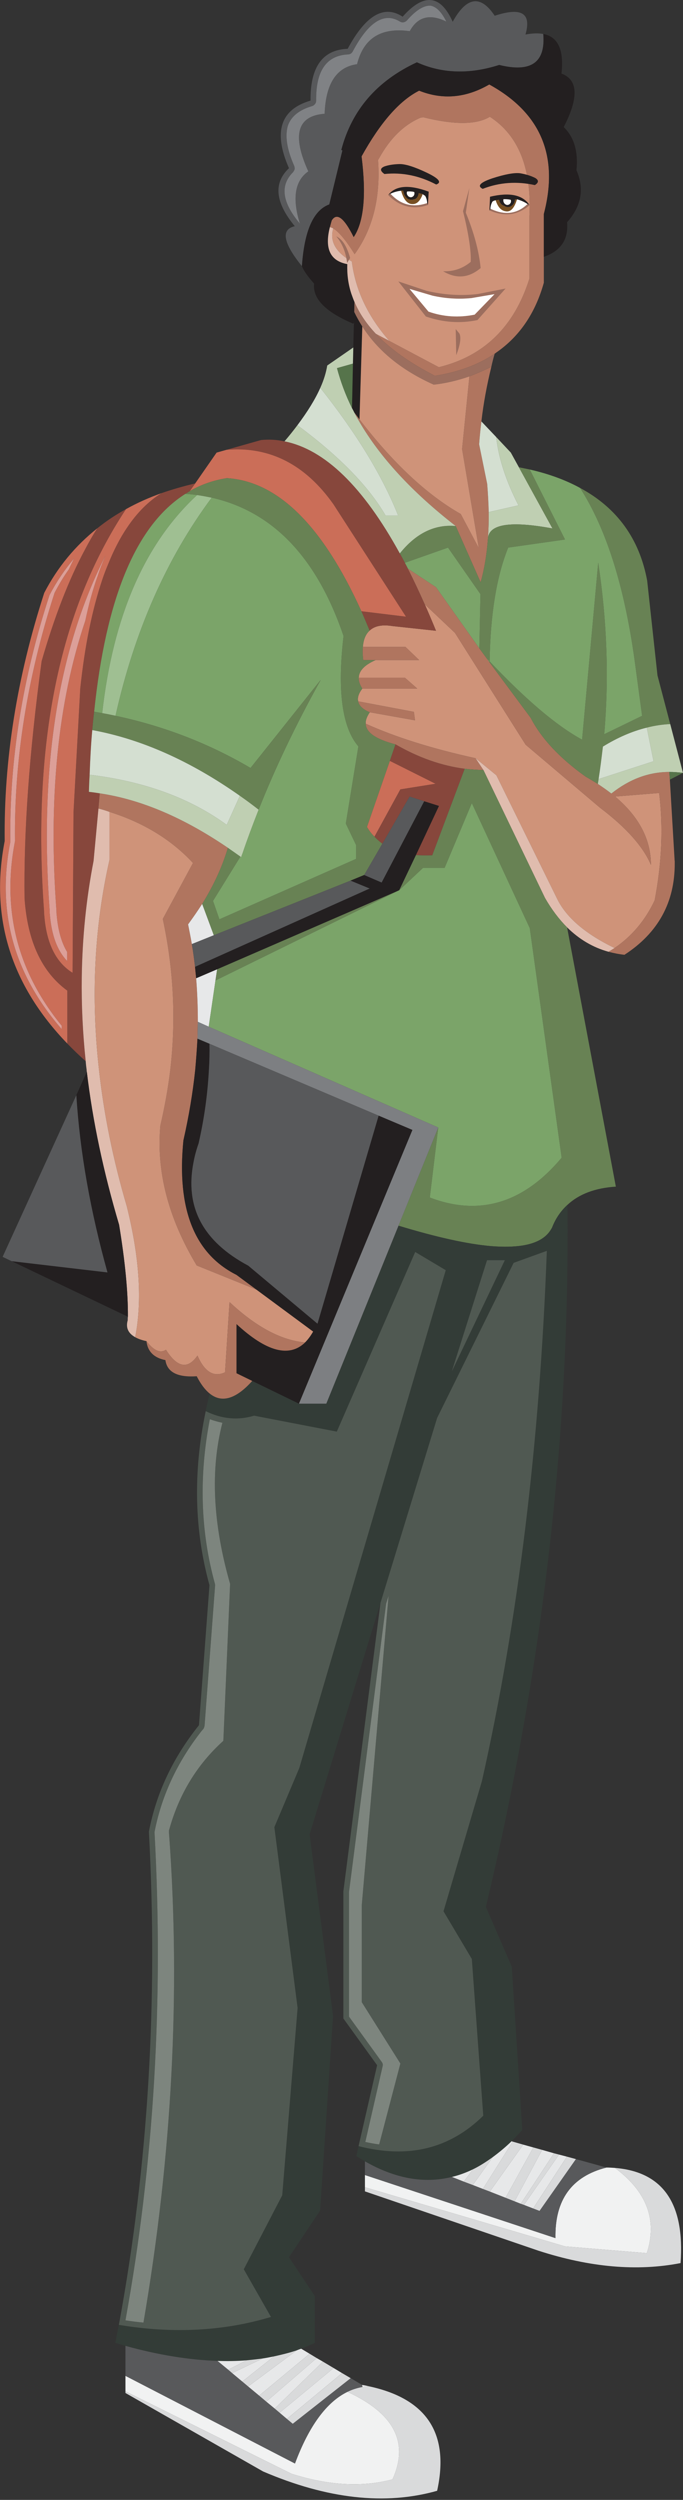 <?xml version="1.0" encoding="UTF-8" standalone="no"?>
<!DOCTYPE svg PUBLIC "-//W3C//DTD SVG 1.1//EN" "http://www.w3.org/Graphics/SVG/1.1/DTD/svg11.dtd">
<svg width="100%" height="100%" viewBox="0 0 352 1287" version="1.1" xmlns="http://www.w3.org/2000/svg" xmlns:xlink="http://www.w3.org/1999/xlink" xml:space="preserve" xmlns:serif="http://www.serif.com/" style="fill-rule:evenodd;clip-rule:evenodd;stroke-linejoin:round;stroke-miterlimit:1.414;">
    <rect x="0" y="0" width="352" height="1287" fill="#333333" stroke="none"/>
    <g transform="matrix(1,0,0,1,-454.093,-6.953)">
        <g transform="matrix(4.167,0,0,4.167,0,0)">
            <path d="M155.732,21.452C155.755,21.382 155.801,21.313 155.848,21.243C157.216,18.762 158.933,17.068 161.043,16.187L161.345,16.164C165.195,17.115 167.932,17.092 169.556,16.094C173.104,18.39 174.75,22.472 174.449,28.364L174.449,36.087C172.594,42.002 168.86,45.667 163.247,47.034L157.124,43.787L155.453,42.906C157.216,44.784 159.652,46.501 162.76,48.102C165.659,47.637 168.141,46.733 170.158,45.364C170.274,45.295 170.367,45.202 170.483,45.132C173.267,43.161 175.191,40.332 176.235,36.597L176.235,33.397L176.235,28.108C178.113,20.941 175.864,15.607 169.486,12.105C166.61,13.774 163.71,14.029 160.812,12.871C158.376,14.099 156.01,16.813 153.691,20.988C154.294,25.79 153.969,29.106 152.717,30.961C151.534,28.573 150.629,27.9 150.003,28.897C149.91,29.198 149.841,29.477 149.771,29.732C149.887,29.755 150.026,29.802 150.188,29.894C150.861,30.289 151.743,31.332 152.833,33.072C155.083,29.964 156.057,26.091 155.732,21.452Z" style="fill:rgb(176,117,95);fill-rule:nonzero;"/>
        </g>
        <g transform="matrix(4.167,0,0,4.167,0,0)">
            <path d="M155.848,21.243C155.801,21.313 155.755,21.382 155.732,21.452C156.057,26.091 155.083,29.964 152.833,33.072C151.743,31.332 150.861,30.289 150.188,29.894C149.725,31.495 150.49,32.84 152.485,33.977C152.926,37.479 154.456,40.749 157.124,43.787L163.247,47.034C168.86,45.667 172.594,42.002 174.449,36.087L174.449,28.364C174.75,22.472 173.104,18.39 169.556,16.094C167.932,17.092 165.195,17.115 161.345,16.164L161.043,16.187C158.933,17.068 157.216,18.762 155.848,21.243Z" style="fill:rgb(207,147,121);fill-rule:nonzero;"/>
        </g>
        <g transform="matrix(4.167,0,0,4.167,0,0)">
            <path d="M151.325,20.246L151.186,20.199C152.485,15.259 155.593,11.664 160.533,9.368C163.618,10.76 167.027,10.876 170.715,9.693C174.658,10.667 176.467,9.391 176.166,5.866C175.539,5.75 174.82,5.773 173.962,5.935C174.728,3.292 173.475,2.526 170.158,3.616C168.419,0.995 166.679,1.25 164.963,4.358C163.455,0.995 161.391,0.786 158.771,3.732C156.474,2.224 154.201,3.546 151.975,7.698C148.867,7.814 147.335,9.948 147.382,14.099C143.648,15.189 142.744,17.973 144.715,22.449C142.767,24.282 142.999,26.67 145.434,29.616C143.694,30.01 143.973,31.657 146.315,34.556C146.617,30.195 147.73,27.645 149.702,26.925L151.325,20.246ZM151.998,8.394C152.114,8.394 152.23,8.371 152.346,8.301C152.462,8.232 152.531,8.138 152.601,8.023C154.526,4.381 156.474,3.152 158.399,4.312C158.539,4.405 158.701,4.451 158.863,4.427C159.025,4.405 159.188,4.312 159.304,4.196C160.394,2.943 161.368,2.34 162.203,2.364C162.922,2.48 163.595,3.152 164.174,4.335C162.133,3.337 160.626,3.732 159.652,5.518C156.103,5.03 153.946,6.376 153.135,9.6C150.606,9.948 149.261,11.989 149.122,15.723C145.736,15.978 145.063,18.344 147.104,22.844C145.434,24.003 145.086,26.184 146.083,29.361C146.061,29.291 146.014,29.245 145.967,29.175C143.857,26.624 143.602,24.56 145.202,22.96C145.295,22.844 145.365,22.728 145.411,22.588C145.434,22.449 145.411,22.31 145.365,22.171C144.46,20.13 144.205,18.483 144.576,17.208C144.97,16.048 145.991,15.236 147.591,14.772C147.73,14.726 147.846,14.633 147.939,14.517C148.032,14.401 148.078,14.262 148.078,14.099C148.032,10.435 149.331,8.533 151.998,8.394Z" style="fill:rgb(88,89,91);fill-rule:nonzero;"/>
        </g>
        <g transform="matrix(4.167,0,0,4.167,0,0)">
            <path d="M152.346,8.301C152.23,8.371 152.114,8.394 151.998,8.394C149.331,8.533 148.032,10.435 148.078,14.099C148.078,14.262 148.032,14.401 147.939,14.517C147.846,14.633 147.73,14.726 147.591,14.772C145.991,15.236 144.97,16.048 144.576,17.208C144.205,18.483 144.46,20.129 145.365,22.171C145.411,22.31 145.434,22.449 145.411,22.588C145.365,22.728 145.295,22.843 145.202,22.96C143.602,24.56 143.857,26.624 145.967,29.175C146.014,29.245 146.061,29.291 146.083,29.361C145.086,26.184 145.434,24.003 147.104,22.843C145.063,18.344 145.736,15.978 149.122,15.723C149.261,11.989 150.606,9.948 153.134,9.6C153.946,6.376 156.103,5.03 159.652,5.518C160.626,3.732 162.133,3.337 164.174,4.335C163.595,3.152 162.922,2.48 162.203,2.364C161.368,2.34 160.394,2.943 159.304,4.196C159.188,4.312 159.025,4.405 158.863,4.427C158.701,4.451 158.539,4.405 158.399,4.312C156.474,3.152 154.526,4.381 152.601,8.023C152.531,8.138 152.462,8.232 152.346,8.301Z" style="fill:rgb(128,130,133);fill-rule:nonzero;"/>
        </g>
        <g transform="matrix(4.167,0,0,4.167,0,0)">
            <path d="M151.186,20.199L151.325,20.246L149.701,26.925C147.73,27.645 146.617,30.195 146.315,34.556C146.547,35.136 147.058,35.855 147.823,36.713C147.614,38.569 149.237,40.216 152.694,41.677L152.74,41.607L152.717,41.421L152.74,41.421L152.74,41.7L152.67,44.599L152.624,46.594L152.508,52.09C152.601,52.253 152.694,52.438 152.787,52.625C152.995,52.902 153.204,53.181 153.436,53.482L153.784,42.002C153.413,41.421 153.088,40.841 152.787,40.216L152.81,38.963C152.67,38.638 152.555,38.314 152.438,37.989C152.044,36.806 151.882,35.577 151.928,34.301C149.817,33.907 149.099,32.399 149.771,29.731C149.841,29.477 149.91,29.198 150.003,28.897C150.629,27.9 151.534,28.572 152.717,30.961C153.969,29.106 154.294,25.79 153.691,20.988C156.01,16.813 158.376,14.099 160.812,12.871C163.71,14.029 166.61,13.774 169.486,12.105C175.864,15.607 178.113,20.941 176.235,28.108L176.235,33.397C178.346,32.677 179.297,31.239 179.111,29.129C180.897,27.111 181.268,24.978 180.271,22.704C180.503,20.362 179.969,18.599 178.693,17.37C180.573,13.728 180.479,11.525 178.416,10.759C178.74,7.837 177.998,6.213 176.166,5.866C176.467,9.391 174.658,10.667 170.715,9.693C167.027,10.876 163.618,10.759 160.533,9.368C155.593,11.664 152.485,15.259 151.186,20.199Z" style="fill:rgb(35,31,32);fill-rule:nonzero;"/>
        </g>
        <g transform="matrix(4.167,0,0,4.167,0,0)">
            <path d="M149.771,29.731C149.099,32.399 149.817,33.907 151.928,34.301C151.882,35.577 152.044,36.806 152.438,37.989C152.555,38.314 152.67,38.638 152.81,38.963C153.389,40.332 154.271,41.653 155.453,42.906L157.124,43.787C154.456,40.749 152.926,37.479 152.485,33.977C150.49,32.84 149.725,31.495 150.188,29.894C150.026,29.802 149.887,29.755 149.771,29.731Z" style="fill:rgb(224,188,174);fill-rule:nonzero;"/>
        </g>
        <g transform="matrix(4.167,0,0,4.167,0,0)">
            <path d="M169.741,46.988C168.836,47.429 167.932,47.823 167.027,48.171L166.123,57.147L168.188,69.37L165.96,65.172C161.786,62.806 157.611,58.91 153.436,53.482C153.204,53.181 152.995,52.902 152.787,52.625C152.972,52.995 153.181,53.366 153.413,53.76C155.963,58.144 159.93,62.459 165.334,66.656L168.419,73.614C168.883,71.967 169.185,70.136 169.324,68.164C169.393,67.12 169.439,66.053 169.416,64.939C169.393,63.827 169.324,62.667 169.23,61.461L168.233,56.567C168.303,55.616 168.396,54.689 168.512,53.737C168.767,51.51 169.185,49.261 169.741,46.988Z" style="fill:rgb(176,117,95);fill-rule:nonzero;"/>
        </g>
        <g transform="matrix(4.167,0,0,4.167,0,0)">
            <path d="M167.027,48.171C167.932,47.823 168.836,47.429 169.741,46.988C169.857,46.455 169.996,45.898 170.158,45.364C168.141,46.733 165.659,47.637 162.76,48.102C159.652,46.501 157.216,44.784 155.453,42.906C154.271,41.653 153.389,40.332 152.81,38.963L152.787,40.216C153.088,40.841 153.413,41.421 153.784,42.002C155.732,45.04 158.677,47.429 162.62,49.191C164.082,49.029 165.566,48.681 167.027,48.171Z" style="fill:rgb(156,110,94);fill-rule:nonzero;"/>
        </g>
        <g transform="matrix(4.167,0,0,4.167,0,0)">
            <path d="M168.512,53.737C168.396,54.689 168.303,55.616 168.233,56.567L169.23,61.461C169.324,62.667 169.393,63.827 169.416,64.939L173.104,64.105C171.573,61.136 170.646,58.33 170.344,55.663L168.512,53.737Z" style="fill:rgb(212,223,209);fill-rule:nonzero;"/>
        </g>
        <g transform="matrix(4.167,0,0,4.167,0,0)">
            <path d="M172.153,57.587L170.344,55.663C170.646,58.33 171.573,61.136 173.104,64.105L169.416,64.939C169.439,66.053 169.393,67.12 169.324,68.164C169.486,66.401 172.153,66.006 177.302,66.958L173.15,59.397L172.153,57.587Z" style="fill:rgb(191,207,178);fill-rule:nonzero;"/>
        </g>
        <g transform="matrix(4.167,0,0,4.167,0,0)">
            <path d="M167.027,48.171C165.566,48.681 164.082,49.029 162.62,49.191C158.677,47.429 155.732,45.04 153.784,42.002L153.436,53.482C157.611,58.91 161.786,62.806 165.96,65.172L168.187,69.37L166.123,57.147L167.027,48.171Z" style="fill:rgb(207,147,121);fill-rule:nonzero;"/>
        </g>
        <g transform="matrix(4.167,0,0,4.167,0,0)">
            <path d="M174.496,59.675C174.055,59.582 173.591,59.49 173.15,59.397L177.302,66.958C172.153,66.006 169.486,66.401 169.324,68.164C169.185,70.135 168.883,71.967 168.419,73.614L165.334,66.656C162.713,66.424 160.417,67.561 158.422,70.043C158.631,70.414 158.84,70.808 159.049,71.202L164.383,69.324L168.396,75.076L168.257,81.778L169.092,82.915C169.23,83.078 169.37,83.216 169.532,83.379C169.625,77.558 170.39,72.873 171.828,69.324L178.856,68.326L174.496,59.675Z" style="fill:rgb(104,130,84);fill-rule:nonzero;"/>
        </g>
        <g transform="matrix(4.167,0,0,4.167,0,0)">
            <path d="M161.507,76.328C161.971,77.372 162.435,78.462 162.899,79.599L157.518,79.019C156.242,78.81 155.314,78.995 154.688,79.575C154.201,80.016 153.923,80.689 153.853,81.593L159.118,81.593L160.812,83.216L155.43,83.216C154.062,83.819 153.367,84.539 153.343,85.397L159.049,85.397L160.58,86.742L153.784,86.742C153.343,87.322 153.157,87.855 153.273,88.319L160.162,89.618L160.301,90.662L154.711,89.665C154.364,90.174 154.178,90.638 154.201,91.08C157.843,92.726 162.388,94.164 167.792,95.347L170.367,97.458L177.882,112.719C179.018,115.038 181.384,117.055 184.979,118.795C187.136,117.334 188.783,115.362 189.942,112.904C190.824,108.288 191.01,103.882 190.5,99.638L185.049,100.078C187.994,102.56 189.479,105.366 189.479,108.52C188.528,106.271 186.417,103.905 183.193,101.469L173.985,93.676L165.241,79.854L161.507,76.328Z" style="fill:rgb(207,147,121);fill-rule:nonzero;"/>
        </g>
        <g transform="matrix(4.167,0,0,4.167,0,0)">
            <path d="M162.899,79.599C162.435,78.462 161.971,77.372 161.507,76.328C160.812,74.774 160.116,73.29 159.42,71.921C159.304,71.666 159.165,71.434 159.049,71.202C158.84,70.808 158.631,70.414 158.422,70.043C153.9,61.809 149.145,57.193 144.159,56.196C143.208,55.987 142.233,55.94 141.259,56.034L136.992,57.24C142.326,56.798 146.733,59.048 150.212,63.966L159.188,77.859L153.668,77.186C154.016,77.952 154.34,78.763 154.688,79.575C155.314,78.995 156.242,78.81 157.518,79.019L162.899,79.599Z" style="fill:rgb(135,71,60);fill-rule:nonzero;"/>
        </g>
        <g transform="matrix(4.167,0,0,4.167,0,0)">
            <path d="M159.42,71.921L162.899,74.217L168.257,81.778L168.396,75.076L164.383,69.324L159.049,71.202C159.165,71.434 159.304,71.666 159.42,71.921Z" style="fill:rgb(123,164,105);fill-rule:nonzero;"/>
        </g>
        <g transform="matrix(4.167,0,0,4.167,0,0)">
            <path d="M162.899,74.217L159.42,71.921C160.116,73.29 160.812,74.774 161.507,76.328L165.241,79.853L173.985,93.676L183.193,101.469C186.417,103.905 188.528,106.271 189.479,108.52C189.479,105.366 187.994,102.559 185.049,100.078L190.5,99.638C191.01,103.882 190.824,108.288 189.942,112.904C188.783,115.362 187.136,117.334 184.979,118.795C184.724,118.957 184.492,119.096 184.237,119.259C184.863,119.421 185.536,119.561 186.208,119.63C190.36,116.94 192.447,113.159 192.424,108.312C192.424,108.219 192.424,108.127 192.424,108.033C192.401,107.963 192.401,107.871 192.401,107.802L191.821,97.991L191.751,97.04C189.224,97.04 186.834,97.921 184.585,99.708C184.074,99.313 183.518,98.919 182.915,98.524C182.428,98.223 181.94,97.921 181.407,97.62C178.183,95.323 175.911,92.888 174.612,90.36L169.462,83.425L169.092,82.915L168.257,81.778L162.899,74.217Z" style="fill:rgb(176,117,95);fill-rule:nonzero;"/>
        </g>
        <g transform="matrix(4.167,0,0,4.167,0,0)">
            <path d="M158.422,70.043C160.417,67.561 162.713,66.424 165.334,66.656C159.93,62.459 155.963,58.144 153.413,53.76C153.181,53.366 152.972,52.995 152.787,52.625C152.694,52.438 152.601,52.253 152.508,52.09C151.696,50.444 151.093,48.797 150.653,47.15L152.624,46.594L152.67,44.599L149.446,46.826C149.307,47.684 149.029,48.612 148.588,49.585C153.088,55.245 156.289,60.51 158.213,65.357L156.66,65.357C154.572,61.762 150.931,58.028 145.759,54.202C145.272,54.851 144.738,55.523 144.159,56.196C149.145,57.193 153.9,61.809 158.422,70.043Z" style="fill:rgb(191,207,178);fill-rule:nonzero;"/>
        </g>
        <g transform="matrix(4.167,0,0,4.167,0,0)">
            <path d="M189.015,73.406C188.064,68.234 185.281,64.406 180.711,61.948C184.028,67.097 186.301,74.426 187.553,83.913L188.389,90.105L183.704,92.378C184.306,85.443 184.052,78.369 182.961,71.179L180.967,93.051C177.835,91.357 174.032,88.133 169.532,83.379L169.462,83.425L174.612,90.36C175.911,92.888 178.183,95.323 181.407,97.62C181.94,97.921 182.428,98.223 182.915,98.524C182.938,98.316 182.984,98.13 183.008,97.921C183.217,96.599 183.379,95.254 183.541,93.909C185.35,92.795 187.159,92.007 188.969,91.566C189.942,91.311 190.917,91.172 191.868,91.126L190.291,85.119L189.015,73.405L189.015,73.406Z" style="fill:rgb(104,130,84);fill-rule:nonzero;"/>
        </g>
        <g transform="matrix(4.167,0,0,4.167,0,0)">
            <path d="M178.856,68.326L171.828,69.324C170.39,72.873 169.625,77.558 169.532,83.379C174.032,88.133 177.835,91.357 180.967,93.051L182.961,71.179C184.052,78.369 184.306,85.443 183.704,92.378L188.389,90.105L187.553,83.913C186.301,74.426 184.028,67.097 180.711,61.948C178.925,60.974 176.838,60.209 174.496,59.675L178.856,68.326Z" style="fill:rgb(123,164,105);fill-rule:nonzero;"/>
        </g>
        <g transform="matrix(4.167,0,0,4.167,0,0)">
            <path d="M152.74,41.7L152.74,41.607L152.694,41.677C152.717,41.7 152.717,41.7 152.74,41.7Z" style="fill:rgb(88,89,91);fill-rule:nonzero;"/>
        </g>
        <g transform="matrix(4.167,0,0,4.167,0,0)">
            <path d="M150.653,47.15C151.093,48.797 151.696,50.444 152.508,52.091L152.624,46.594L150.653,47.15Z" style="fill:rgb(86,116,75);fill-rule:nonzero;"/>
        </g>
        <g transform="matrix(4.167,0,0,4.167,0,0)">
            <path d="M148.588,49.585C147.962,51 147.011,52.532 145.759,54.202C150.931,58.028 154.572,61.762 156.66,65.357L158.213,65.357C156.289,60.51 153.088,55.245 148.588,49.585Z" style="fill:rgb(212,223,209);fill-rule:nonzero;"/>
        </g>
        <g transform="matrix(4.167,0,0,4.167,0,0)">
            <path d="M136.992,57.24L135.762,57.587L133.118,61.392L132.446,62.342C133.86,61.531 135.391,60.997 137.038,60.743C143.347,61.136 148.89,66.633 153.668,77.186L159.188,77.859L150.212,63.966C146.733,59.048 142.326,56.798 136.992,57.24Z" style="fill:rgb(203,110,88);fill-rule:nonzero;"/>
        </g>
        <g transform="matrix(4.167,0,0,4.167,0,0)">
            <path d="M132.446,62.342C132.26,62.459 132.074,62.574 131.889,62.69C132.375,62.713 132.863,62.76 133.35,62.83C133.976,62.922 134.579,63.038 135.159,63.154C142.744,64.87 148.171,70.576 151.465,80.248C150.676,86.997 151.279,91.543 153.297,93.885L151.743,103.418L153.019,106.085L153.019,107.778L136.11,115.246L135.321,112.974L138.708,107.5C138.175,107.129 137.664,106.758 137.154,106.41C136.481,108.706 135.414,111.025 133.976,113.345L135.414,117.218L152.323,110.469L154.016,109.773L156.265,105.899C155.917,105.645 155.593,105.343 155.291,105.041C154.943,104.693 154.618,104.276 154.364,103.835L157.193,95.671L157.889,93.631C155.477,93.004 154.248,92.169 154.201,91.08C154.178,90.638 154.364,90.174 154.711,89.665C153.853,89.316 153.389,88.853 153.273,88.319C153.157,87.855 153.343,87.321 153.784,86.742C153.482,86.254 153.32,85.814 153.343,85.397C153.367,84.539 154.062,83.819 155.43,83.216L153.9,83.216C153.831,82.614 153.807,82.081 153.853,81.593C153.923,80.689 154.201,80.016 154.688,79.575C154.34,78.763 154.016,77.952 153.668,77.186C148.89,66.633 143.347,61.136 137.038,60.743C135.391,60.997 133.86,61.531 132.446,62.342Z" style="fill:rgb(104,130,84);fill-rule:nonzero;"/>
        </g>
        <g transform="matrix(4.167,0,0,4.167,0,0)">
            <path d="M131.889,62.69C132.074,62.574 132.26,62.459 132.446,62.342L133.118,61.392C131.657,61.739 130.266,62.134 128.942,62.598C127.343,63.595 125.928,65.009 124.699,66.842C123.818,68.141 123.029,69.672 122.333,71.411C122.101,71.967 121.87,72.547 121.661,73.174C121.034,75.029 120.478,77.093 120.014,79.366C119.991,79.436 119.991,79.528 119.967,79.599C119.526,81.778 119.179,84.145 118.9,86.719L118.065,102.026L117.95,121.857C115.885,120.582 114.703,118.192 114.447,114.713C114.424,114.551 114.424,114.412 114.424,114.249C112.917,93.607 116.28,77.047 124.56,64.568C123.284,65.264 122.101,66.053 121.011,66.935C120.478,67.747 119.991,68.605 119.503,69.532C117.486,73.266 115.7,77.882 114.123,83.356C112.591,94.674 111.896,104.462 112.012,112.695C112.383,117.96 114.146,121.764 117.3,124.06L117.3,130.601C118.019,131.343 118.761,132.062 119.573,132.78C119.202,129.256 119.04,125.799 119.086,122.414C119.155,117.473 119.643,112.695 120.547,108.033L121.15,101.562L121.313,99.684C120.872,99.615 120.408,99.545 119.967,99.499C119.991,98.78 120.014,98.084 120.06,97.388C120.129,95.462 120.223,93.631 120.385,91.868C120.455,91.103 120.524,90.337 120.617,89.595C122.078,75.47 125.835,66.517 131.889,62.69Z" style="fill:rgb(135,71,60);fill-rule:nonzero;"/>
        </g>
        <g transform="matrix(4.167,0,0,4.167,0,0)">
            <path d="M133.35,62.83C132.863,62.76 132.375,62.713 131.889,62.69C125.835,66.517 122.078,75.47 120.617,89.595C120.941,89.665 121.266,89.711 121.614,89.78C122.959,77.79 126.879,68.814 133.35,62.83Z" style="fill:rgb(123,164,105);fill-rule:nonzero;"/>
        </g>
        <g transform="matrix(4.167,0,0,4.167,0,0)">
            <path d="M135.159,63.154C134.579,63.038 133.976,62.922 133.35,62.83C126.879,68.814 122.959,77.79 121.614,89.78C122.17,89.873 122.728,89.989 123.261,90.105C125.604,79.645 129.569,70.669 135.159,63.154Z" style="fill:rgb(159,191,146);fill-rule:nonzero;"/>
        </g>
        <g transform="matrix(4.167,0,0,4.167,0,0)">
            <path d="M128.942,62.598C127.389,63.154 125.928,63.803 124.56,64.568C116.28,77.047 112.917,93.607 114.424,114.249C114.424,114.412 114.424,114.551 114.447,114.713C114.703,118.192 115.885,120.582 117.95,121.857L118.065,102.026L118.9,86.719C119.179,84.145 119.526,81.778 119.967,79.599C119.991,79.528 119.991,79.436 120.014,79.366C120.478,77.093 121.034,75.029 121.661,73.174C121.87,72.547 122.101,71.967 122.333,71.411C123.029,69.672 123.818,68.141 124.699,66.842C125.928,65.009 127.343,63.595 128.942,62.598ZM122.031,70.297C121.661,71.133 121.313,72.014 121.011,72.965L121.011,72.941C120.431,74.588 119.944,76.375 119.526,78.346C116.117,88.458 114.935,100.403 115.955,114.203C115.955,114.226 115.955,114.226 115.955,114.249C115.955,114.388 115.955,114.528 115.978,114.644L115.978,114.667C116.141,116.545 116.558,118.099 117.277,119.282L117.277,120.396C116.048,119.12 115.352,117.194 115.143,114.667L115.143,114.644C115.12,114.528 115.12,114.388 115.12,114.249C115.12,114.226 115.12,114.226 115.12,114.203C113.821,96.553 116.117,81.918 122.031,70.297Z" style="fill:rgb(203,110,88);fill-rule:nonzero;"/>
        </g>
        <g transform="matrix(4.167,0,0,4.167,0,0)">
            <path d="M121.011,72.965C121.313,72.014 121.661,71.133 122.031,70.297C116.117,81.918 113.821,96.553 115.12,114.203C115.12,114.226 115.12,114.226 115.12,114.249C115.12,114.388 115.12,114.528 115.143,114.644L115.143,114.667C115.352,117.194 116.048,119.12 117.277,120.396L117.277,119.282C116.558,118.099 116.141,116.545 115.978,114.667L115.978,114.644C115.955,114.528 115.955,114.388 115.955,114.249C115.955,114.226 115.955,114.226 115.955,114.203C114.935,100.403 116.117,88.458 119.526,78.346C119.944,76.375 120.431,74.588 121.011,72.941L121.011,72.965Z" style="fill:rgb(220,159,152);fill-rule:nonzero;"/>
        </g>
        <g transform="matrix(4.167,0,0,4.167,0,0)">
            <path d="M151.465,80.248C148.171,70.576 142.744,64.87 135.159,63.154C129.569,70.669 125.604,79.645 123.261,90.105C129.268,91.381 134.834,93.538 139.96,96.553L148.635,85.675C145.573,91.172 143.022,96.506 140.958,101.702C140.238,103.533 139.566,105.32 138.963,107.106C138.893,107.268 138.847,107.407 138.801,107.569C138.777,107.546 138.731,107.523 138.708,107.5L135.321,112.974L136.11,115.246L153.019,107.778L153.019,106.085L151.743,103.418L153.297,93.885C151.279,91.543 150.676,86.997 151.464,80.248L151.465,80.248Z" style="fill:rgb(123,164,105);fill-rule:nonzero;"/>
        </g>
        <g transform="matrix(4.167,0,0,4.167,0,0)">
            <path d="M153.343,85.397C153.32,85.814 153.482,86.254 153.784,86.742L160.58,86.742L159.049,85.397L153.343,85.397Z" style="fill:rgb(176,117,95);fill-rule:nonzero;"/>
        </g>
        <g transform="matrix(4.167,0,0,4.167,0,0)">
            <path d="M153.9,83.216L160.812,83.216L159.118,81.593L153.853,81.593C153.807,82.081 153.831,82.614 153.9,83.216Z" style="fill:rgb(176,117,95);fill-rule:nonzero;"/>
        </g>
        <g transform="matrix(4.167,0,0,4.167,0,0)">
            <path d="M153.273,88.319C153.389,88.853 153.853,89.316 154.711,89.665L160.301,90.662L160.162,89.618L153.273,88.319Z" style="fill:rgb(176,117,95);fill-rule:nonzero;"/>
        </g>
        <g transform="matrix(4.167,0,0,4.167,0,0)">
            <path d="M157.193,95.671L154.364,103.835C154.618,104.276 154.943,104.693 155.291,105.041L158.492,99.197L162.852,98.501L157.193,95.671Z" style="fill:rgb(203,110,88);fill-rule:nonzero;"/>
        </g>
        <g transform="matrix(4.167,0,0,4.167,0,0)">
            <path d="M148.635,85.675L139.96,96.553C134.834,93.538 129.268,91.381 123.261,90.105C122.728,89.989 122.17,89.873 121.614,89.78C121.266,89.711 120.941,89.665 120.617,89.595C120.524,90.337 120.455,91.103 120.385,91.868C126.461,92.981 132.538,95.694 138.639,99.986C139.404,100.519 140.192,101.098 140.958,101.701C143.022,96.506 145.573,91.172 148.635,85.675Z" style="fill:rgb(104,130,84);fill-rule:nonzero;"/>
        </g>
        <g transform="matrix(4.167,0,0,4.167,0,0)">
            <path d="M121.15,101.562C121.614,101.678 122.078,101.817 122.519,101.98C126.717,103.302 130.172,105.413 132.839,108.288L129.106,115.2C130.451,121.439 130.752,127.655 130.033,133.848C129.755,136.144 129.337,138.44 128.804,140.736C128.294,146.442 129.8,152.194 133.304,158.016L140.702,161.007L138.221,159.176C133.002,156.554 130.822,151.011 131.657,142.568C132.33,139.6 132.817,136.701 133.118,133.848C133.234,132.549 133.327,131.274 133.396,129.998C133.419,129.302 133.419,128.607 133.443,127.911C133.443,126.078 133.374,124.292 133.234,122.529C133.188,122.043 133.141,121.579 133.095,121.115C132.979,120.164 132.863,119.236 132.701,118.308C132.562,117.496 132.399,116.685 132.237,115.873C132.863,115.015 133.443,114.18 133.976,113.345C135.414,111.025 136.481,108.706 137.154,106.41C131.703,102.699 126.438,100.45 121.313,99.684L121.15,101.562Z" style="fill:rgb(176,117,95);fill-rule:nonzero;"/>
        </g>
        <g transform="matrix(4.167,0,0,4.167,0,0)">
            <path d="M122.519,101.98C122.078,101.817 121.614,101.678 121.15,101.562L120.547,108.033C119.643,112.695 119.155,117.473 119.086,122.414C119.04,125.799 119.202,129.256 119.573,132.78C119.596,133.128 119.643,133.5 119.689,133.848C119.689,133.917 119.689,134.01 119.712,134.08C120.431,140.179 121.776,146.488 123.702,152.983C124.444,157.505 124.815,161.309 124.792,164.347C124.769,164.486 124.769,164.626 124.769,164.788C124.513,165.693 124.815,166.389 125.696,166.876C126.577,162.399 126.229,156.995 124.652,150.687C122.959,144.934 121.823,139.321 121.22,133.848C120.199,124.825 120.64,116.174 122.519,107.894L122.519,101.98Z" style="fill:rgb(224,188,174);fill-rule:nonzero;"/>
        </g>
        <g transform="matrix(4.167,0,0,4.167,0,0)">
            <path d="M138.639,99.986L137.015,103.58C132.469,100.264 126.81,98.2 120.06,97.388C120.014,98.084 119.991,98.78 119.967,99.499C120.408,99.545 120.872,99.615 121.313,99.684C126.438,100.45 131.703,102.699 137.154,106.41C137.664,106.758 138.175,107.129 138.708,107.5C138.731,107.523 138.777,107.546 138.801,107.569C138.847,107.407 138.893,107.268 138.963,107.106C139.566,105.32 140.238,103.533 140.958,101.701C140.192,101.098 139.404,100.519 138.639,99.986Z" style="fill:rgb(191,207,178);fill-rule:nonzero;"/>
        </g>
        <g transform="matrix(4.167,0,0,4.167,0,0)">
            <path d="M137.015,103.58L138.639,99.986C132.538,95.694 126.461,92.981 120.385,91.868C120.223,93.631 120.129,95.462 120.06,97.388C126.81,98.2 132.469,100.264 137.015,103.58Z" style="fill:rgb(212,223,209);fill-rule:nonzero;"/>
        </g>
        <g transform="matrix(4.167,0,0,4.167,0,0)">
            <path d="M132.237,115.873C132.399,116.685 132.562,117.496 132.701,118.308L135.414,117.218L133.976,113.345C133.443,114.18 132.863,115.015 132.237,115.873Z" style="fill:rgb(231,232,233);fill-rule:nonzero;"/>
        </g>
        <g transform="matrix(4.167,0,0,4.167,0,0)">
            <path d="M135.623,122.808L135.832,121.416L133.234,122.529C133.374,124.292 133.443,126.078 133.443,127.911L134.788,128.513L135.623,122.808Z" style="fill:rgb(231,232,233);fill-rule:nonzero;"/>
        </g>
        <g transform="matrix(4.167,0,0,4.167,0,0)">
            <path d="M135.832,121.416L135.623,122.808L158.353,111.651L135.832,121.416Z" style="fill:rgb(104,130,84);fill-rule:nonzero;"/>
        </g>
        <g transform="matrix(4.167,0,0,4.167,0,0)">
            <path d="M133.234,122.529L135.832,121.416L158.353,111.651L160.417,107.315L163.27,101.237L161.438,100.658L156.173,110.7L154.016,109.773L152.323,110.469L154.688,111.442L133.095,121.115C133.141,121.579 133.188,122.043 133.234,122.529Z" style="fill:rgb(35,31,32);fill-rule:nonzero;"/>
        </g>
        <g transform="matrix(4.167,0,0,4.167,0,0)">
            <path d="M135.414,117.218L132.701,118.308C132.863,119.236 132.979,120.164 133.095,121.115L154.688,111.442L152.323,110.469L135.414,117.218Z" style="fill:rgb(88,89,91);fill-rule:nonzero;"/>
        </g>
        <g transform="matrix(4.167,0,0,4.167,0,0)">
            <path d="M129.106,115.2L132.839,108.288C130.172,105.413 126.717,103.302 122.519,101.98L122.519,107.894C120.64,116.174 120.199,124.825 121.22,133.848C121.823,139.321 122.959,144.934 124.652,150.687C126.229,156.995 126.577,162.399 125.696,166.876C126.067,167.084 126.531,167.247 127.087,167.362C127.992,168.545 128.804,168.894 129.5,168.429C130.892,170.633 132.19,170.888 133.396,169.149C134.277,171.167 135.414,171.862 136.806,171.213L137.362,162.538C140.633,165.6 143.764,167.27 146.709,167.525C147.058,167.177 147.405,166.713 147.707,166.18L140.702,161.007L133.303,158.016C129.8,152.194 128.294,146.442 128.804,140.736C129.337,138.44 129.755,136.144 130.033,133.848C130.752,127.655 130.451,121.439 129.106,115.2Z" style="fill:rgb(207,147,121);fill-rule:nonzero;"/>
        </g>
        <g transform="matrix(4.167,0,0,4.167,0,0)">
            <path d="M154.016,109.773L156.173,110.7L161.438,100.658L159.628,100.078L156.265,105.899L154.016,109.773Z" style="fill:rgb(88,89,91);fill-rule:nonzero;"/>
        </g>
        <g transform="matrix(4.167,0,0,4.167,0,0)">
            <path d="M155.291,105.041C155.593,105.343 155.917,105.645 156.265,105.899L159.628,100.078L161.438,100.658L163.27,101.237L160.417,107.315C161.043,107.36 161.716,107.36 162.435,107.337L166.448,96.646C163.595,96.274 160.742,95.277 157.889,93.631L157.193,95.671L162.852,98.501L158.492,99.197L155.291,105.041Z" style="fill:rgb(135,71,60);fill-rule:nonzero;"/>
        </g>
        <g transform="matrix(4.167,0,0,4.167,0,0)">
            <path d="M191.868,91.126C190.917,91.172 189.942,91.311 188.969,91.566L189.803,95.718L183.008,97.921C182.984,98.13 182.938,98.316 182.915,98.524C183.518,98.919 184.074,99.313 184.585,99.708C186.834,97.921 189.224,97.04 191.751,97.04C192.308,97.04 192.865,97.086 193.445,97.156L191.868,91.126Z" style="fill:rgb(191,207,178);fill-rule:nonzero;"/>
        </g>
        <g transform="matrix(4.167,0,0,4.167,0,0)">
            <path d="M183.541,93.909C183.379,95.254 183.217,96.599 183.008,97.921L189.803,95.718L188.969,91.566C187.159,92.007 185.35,92.795 183.541,93.909Z" style="fill:rgb(212,223,209);fill-rule:nonzero;"/>
        </g>
        <g transform="matrix(4.167,0,0,4.167,0,0)">
            <path d="M193.445,97.156C192.865,97.086 192.308,97.04 191.751,97.04L191.821,97.991L193.445,97.156Z" style="fill:rgb(86,116,75);fill-rule:nonzero;"/>
        </g>
        <g transform="matrix(4.167,0,0,4.167,0,0)">
            <path d="M169.532,83.379C169.37,83.216 169.23,83.078 169.092,82.915L169.462,83.425L169.532,83.379Z" style="fill:rgb(123,164,105);fill-rule:nonzero;"/>
        </g>
        <g transform="matrix(4.167,0,0,4.167,0,0)">
            <path d="M157.889,93.631C160.742,95.277 163.595,96.274 166.448,96.646C167.212,96.738 168.001,96.785 168.767,96.808L167.792,95.347C162.388,94.164 157.843,92.726 154.201,91.08C154.248,92.169 155.477,93.004 157.889,93.631Z" style="fill:rgb(176,117,95);fill-rule:nonzero;"/>
        </g>
        <g transform="matrix(4.167,0,0,4.167,0,0)">
            <path d="M167.792,95.347L168.767,96.808L176.375,112.603C177.186,114.017 178.113,115.246 179.111,116.243C180.619,117.728 182.312,118.725 184.237,119.259C184.492,119.096 184.724,118.957 184.979,118.795C181.384,117.055 179.018,115.038 177.882,112.719L170.367,97.458L167.792,95.347Z" style="fill:rgb(224,188,174);fill-rule:nonzero;"/>
        </g>
        <g transform="matrix(4.167,0,0,4.167,0,0)">
            <path d="M168.767,96.808C168.001,96.785 167.212,96.738 166.448,96.646L162.435,107.338C161.716,107.36 161.043,107.36 160.417,107.315L158.353,111.651L161.298,108.892L163.965,108.892L167.329,100.889L174.496,116.337L178.438,144.702C173.73,150.316 168.28,151.962 162.133,149.619L163.177,140.968L158.26,153.099C162.922,154.513 166.749,155.371 169.741,155.627C171.202,155.743 172.478,155.719 173.544,155.557C175.191,155.302 176.351,154.699 177,153.748C177.093,153.609 177.186,153.469 177.255,153.33C177.696,152.194 178.346,151.266 179.157,150.524C180.573,149.202 182.567,148.437 185.142,148.274L179.111,116.243C178.113,115.246 177.186,114.017 176.375,112.603L168.767,96.808Z" style="fill:rgb(104,130,84);fill-rule:nonzero;"/>
        </g>
        <g transform="matrix(4.167,0,0,4.167,0,0)">
            <path d="M163.965,108.891L161.298,108.891L158.353,111.651L135.623,122.808L134.788,128.513L163.177,140.968L162.133,149.619C168.28,151.962 173.73,150.316 178.438,144.702L174.496,116.337L167.329,100.889L163.965,108.891Z" style="fill:rgb(123,164,105);fill-rule:nonzero;"/>
        </g>
        <g transform="matrix(4.167,0,0,4.167,0,0)">
            <path d="M117.3,124.06C114.146,121.764 112.383,117.96 112.012,112.695C111.896,104.462 112.591,94.674 114.123,83.356C115.7,77.882 117.486,73.266 119.503,69.533C119.991,68.605 120.478,67.747 121.011,66.935C118.297,69.091 116.094,71.736 114.447,74.913C111.061,85.35 109.438,95.578 109.554,105.575C107.721,115.015 110.295,123.341 117.3,130.601L117.3,124.06ZM115.097,75.191C115.955,73.544 116.975,72.037 118.135,70.669C117.926,71.109 117.694,71.55 117.486,72.014C116.836,72.918 116.256,73.893 115.723,74.913C112.337,85.35 110.713,95.579 110.829,105.575C109.183,114.064 111.107,121.671 116.604,128.398L116.604,128.815C110.689,122.043 108.556,114.342 110.249,105.714C110.249,105.645 110.249,105.598 110.249,105.575C110.133,95.648 111.733,85.513 115.097,75.191Z" style="fill:rgb(203,110,88);fill-rule:nonzero;"/>
        </g>
        <g transform="matrix(4.167,0,0,4.167,0,0)">
            <path d="M118.135,70.669C116.975,72.037 115.955,73.544 115.097,75.191C111.733,85.513 110.133,95.648 110.249,105.575C110.249,105.598 110.249,105.645 110.249,105.714C108.556,114.342 110.689,122.043 116.604,128.815L116.604,128.397C111.107,121.671 109.183,114.064 110.829,105.575C110.713,95.578 112.337,85.35 115.723,74.913C116.256,73.892 116.836,72.918 117.486,72.014C117.694,71.55 117.926,71.109 118.135,70.669Z" style="fill:rgb(220,159,152);fill-rule:nonzero;"/>
        </g>
        <g transform="matrix(4.167,0,0,4.167,0,0)">
            <path d="M119.712,134.08L118.414,136.979C118.854,144.006 120.153,151.29 122.264,158.874L110.412,157.483L124.792,164.347C124.815,161.309 124.444,157.505 123.702,152.983C121.776,146.488 120.431,140.179 119.712,134.08Z" style="fill:rgb(35,31,32);fill-rule:nonzero;"/>
        </g>
        <g transform="matrix(4.167,0,0,4.167,0,0)">
            <path d="M109.298,156.948L110.412,157.483L122.264,158.874C120.153,151.29 118.854,144.006 118.414,136.979L109.298,156.948Z" style="fill:rgb(88,89,91);fill-rule:nonzero;"/>
        </g>
        <g transform="matrix(4.167,0,0,4.167,0,0)">
            <path d="M173.544,155.557C172.478,155.719 171.202,155.743 169.741,155.627C166.749,155.371 162.922,154.513 158.26,153.099L149.331,175.086L145.944,175.086L140.169,172.28C138.151,174.53 136.389,175.04 134.904,173.834C134.719,174.553 134.556,175.295 134.417,176.014C136.412,176.988 138.406,177.173 140.401,176.57L150.629,178.542L160.325,156.346L164.104,158.596L145.991,220.105L142.906,227.411L145.782,249.746L143.88,272.894L139.125,282.032L142.488,287.923C141.398,288.248 140.285,288.526 139.172,288.758C134.254,289.755 129.082,289.802 123.678,288.898C123.516,289.64 123.377,290.382 123.238,291.124C123.655,291.24 124.073,291.379 124.49,291.495C128.595,292.632 132.399,293.234 135.878,293.351C137.107,293.397 138.314,293.374 139.473,293.281C140.146,293.212 140.818,293.142 141.467,293.049C141.932,292.98 142.396,292.887 142.859,292.794C143.811,292.585 144.761,292.354 145.666,292.052C145.829,291.983 146.014,291.913 146.223,291.843C146.802,291.635 147.359,291.379 147.916,291.124L147.916,285.349L144.715,280.547L148.565,274.773L150.165,250.721L147.266,228.292L156.033,199.694L163.038,176.849L172.5,157.691L176.606,156.207C175.725,180.003 173.058,201.829 168.581,221.706L163.827,237.802L167.329,243.692L168.744,263.06C164.592,267.142 159.466,268.394 153.32,266.817L153.042,268.046C153.389,268.278 153.761,268.487 154.108,268.696C157.843,270.83 161.438,271.479 164.87,270.621C165.751,270.412 166.633,270.087 167.491,269.67C168.303,269.276 169.092,268.766 169.903,268.185C170.691,267.606 171.48,266.956 172.246,266.214C172.408,266.052 172.547,265.912 172.71,265.75C172.988,265.449 173.267,265.147 173.568,264.822L172.269,244.644L169.068,237.268C176.096,207.882 179.459,178.96 179.157,150.524C178.346,151.266 177.696,152.194 177.255,153.33C177.186,153.469 177.093,153.609 177,153.748C176.351,154.699 175.191,155.302 173.544,155.557ZM169.208,157.366L171.411,157.366L164.847,171.12L169.208,157.366Z" style="fill:rgb(51,60,55);fill-rule:nonzero;"/>
        </g>
        <g transform="matrix(4.167,0,0,4.167,0,0)">
            <path d="M171.411,157.366L169.208,157.366L164.847,171.12L171.411,157.366Z" style="fill:rgb(80,89,82);fill-rule:nonzero;"/>
        </g>
        <g transform="matrix(4.167,0,0,4.167,0,0)">
            <path d="M164.104,158.596L160.325,156.346L150.629,178.542L140.401,176.57C138.407,177.173 136.412,176.988 134.417,176.014C132.839,183.529 133.002,190.695 134.881,197.514L133.582,214.816C130.358,218.829 128.294,223.213 127.389,227.967C128.526,248.958 127.297,269.23 123.702,288.758C123.679,288.805 123.679,288.851 123.679,288.898C129.082,289.802 134.254,289.755 139.172,288.758C140.285,288.526 141.398,288.248 142.488,287.923L139.125,282.032L143.88,272.894L145.782,249.746L142.906,227.411L145.991,220.105L164.104,158.596ZM134.927,177.011C135.438,177.197 135.948,177.336 136.481,177.452C134.973,183.274 135.298,189.907 137.432,197.352L136.597,216.742C133.327,219.688 131.077,223.399 129.871,227.828C129.871,228.014 129.871,228.2 129.895,228.385C131.309,247.821 130.266,267.907 126.717,288.619C125.974,288.549 125.232,288.457 124.49,288.34C128.016,268.951 129.22,248.841 128.085,228.014C128.92,223.723 130.729,219.733 133.489,216.069C133.698,215.792 133.907,215.513 134.139,215.257C134.208,215.141 134.254,215.003 134.278,214.863L135.577,197.561C135.577,197.491 135.577,197.398 135.553,197.329C133.768,190.858 133.559,184.086 134.927,177.011Z" style="fill:rgb(80,89,82);fill-rule:nonzero;"/>
        </g>
        <g transform="matrix(4.167,0,0,4.167,0,0)">
            <path d="M136.481,177.452C135.948,177.336 135.438,177.197 134.927,177.011C133.559,184.086 133.768,190.858 135.553,197.329C135.577,197.398 135.577,197.491 135.577,197.561L134.278,214.863C134.254,215.003 134.208,215.141 134.139,215.257C133.907,215.513 133.698,215.792 133.489,216.069C130.729,219.733 128.92,223.723 128.085,228.014C129.22,248.841 128.016,268.951 124.49,288.34C125.232,288.457 125.974,288.549 126.717,288.619C130.265,267.907 131.309,247.821 129.895,228.385C129.871,228.2 129.871,228.014 129.871,227.828C131.077,223.399 133.327,219.688 136.597,216.742L137.432,197.352C135.298,189.907 134.973,183.274 136.481,177.452Z" style="fill:rgb(125,133,126);fill-rule:nonzero;"/>
        </g>
        <g transform="matrix(4.167,0,0,4.167,0,0)">
            <path d="M176.606,156.207L172.5,157.691L163.038,176.849L156.033,199.694L151.441,235.343L151.441,251.045L155.616,256.82L153.32,266.817C159.466,268.394 164.592,267.142 168.744,263.06L167.329,243.692L163.827,237.802L168.581,221.706C173.058,201.829 175.725,180.003 176.606,156.207ZM156.729,199.788L157.031,198.836L153.714,237.083L153.714,249.027L158.492,256.612L155.871,266.608C155.291,266.539 154.734,266.423 154.155,266.307L156.289,256.983C156.312,256.867 156.335,256.774 156.312,256.682C156.289,256.589 156.242,256.496 156.195,256.426L152.137,250.814L152.137,235.436L156.729,199.788Z" style="fill:rgb(80,89,82);fill-rule:nonzero;"/>
        </g>
        <g transform="matrix(4.167,0,0,4.167,0,0)">
            <path d="M157.031,198.836L156.729,199.788L152.137,235.436L152.137,250.814L156.195,256.426C156.242,256.496 156.289,256.589 156.312,256.682C156.335,256.774 156.312,256.867 156.289,256.983L154.155,266.307C154.734,266.423 155.291,266.539 155.871,266.608L158.492,256.612L153.714,249.027L153.714,237.083L157.031,198.836Z" style="fill:rgb(125,133,126);fill-rule:nonzero;"/>
        </g>
        <g transform="matrix(4.167,0,0,4.167,0,0)">
            <path d="M158.26,153.099L163.177,140.968L134.788,128.513L133.443,127.911C133.419,128.607 133.419,129.302 133.396,129.998L134.881,130.624L155.801,139.506L159.977,141.27L145.944,175.086L149.331,175.086L158.26,153.099Z" style="fill:rgb(125,127,130);fill-rule:nonzero;"/>
        </g>
        <g transform="matrix(4.167,0,0,4.167,0,0)">
            <path d="M133.396,129.998C133.327,131.274 133.234,132.549 133.118,133.848C132.817,136.701 132.33,139.6 131.657,142.568C130.822,151.011 133.002,156.554 138.221,159.176L140.702,161.007L147.707,166.18C147.405,166.713 147.058,167.177 146.709,167.525C144.738,169.427 141.909,168.661 138.221,165.252L138.221,171.329L140.169,172.28L145.944,175.086L159.977,141.27L155.801,139.506L148.24,165.206L139.682,158.04C134.069,155.046 131.819,150.803 132.909,145.259C133.048,144.494 133.257,143.729 133.535,142.94C134.231,139.901 134.648,136.886 134.812,133.848C134.881,132.78 134.904,131.714 134.881,130.624L133.396,129.998Z" style="fill:rgb(35,31,32);fill-rule:nonzero;"/>
        </g>
        <g transform="matrix(4.167,0,0,4.167,0,0)">
            <path d="M134.881,130.624C134.904,131.714 134.881,132.78 134.812,133.848C134.648,136.886 134.231,139.901 133.535,142.94C133.257,143.729 133.048,144.494 132.909,145.259C131.819,150.803 134.069,155.046 139.682,158.04L148.24,165.206L155.801,139.506L134.881,130.624Z" style="fill:rgb(88,89,91);fill-rule:nonzero;"/>
        </g>
        <g transform="matrix(4.167,0,0,4.167,0,0)">
            <path d="M127.087,167.362C127.227,168.638 128.016,169.427 129.431,169.705C129.639,171.19 130.914,171.862 133.304,171.7C133.791,172.651 134.324,173.37 134.904,173.834C136.389,175.04 138.151,174.53 140.169,172.28L138.221,171.329L138.221,165.252C141.909,168.661 144.738,169.427 146.709,167.525C143.764,167.27 140.633,165.6 137.362,162.538L136.806,171.213C135.414,171.862 134.277,171.167 133.396,169.149C132.19,170.888 130.892,170.633 129.5,168.429C128.804,168.894 127.992,168.545 127.087,167.362Z" style="fill:rgb(176,117,95);fill-rule:nonzero;"/>
        </g>
        <g transform="matrix(4.167,0,0,4.167,0,0)">
            <path d="M154.108,271.896L154.108,272.407L175.563,279.735C181.94,281.8 187.786,282.311 193.144,281.267C193.677,273.914 190.986,269.995 185.025,269.508C188.992,272.453 190.291,275.979 188.969,280.038L178.856,279.202L154.108,271.896Z" style="fill:rgb(217,218,219);fill-rule:nonzero;"/>
        </g>
        <g transform="matrix(4.167,0,0,4.167,0,0)">
            <path d="M154.108,270.389L154.108,271.896L178.856,279.202L188.969,280.038C190.291,275.979 188.992,272.453 185.025,269.508C184.678,269.484 184.33,269.462 183.981,269.462C179.691,270.551 177.58,273.45 177.673,278.182L154.108,270.389Z" style="fill:rgb(241,242,242);fill-rule:nonzero;"/>
        </g>
        <g transform="matrix(4.167,0,0,4.167,0,0)">
            <path d="M154.108,268.696L154.108,270.389L177.673,278.182C177.58,273.45 179.691,270.551 183.981,269.462L180.202,268.418L175.702,274.819L174.914,274.517L173.777,274.077L173.383,273.938L172.617,273.636L171.503,273.195L169.556,272.43L168.697,272.105L167.445,271.618L166.332,271.2L164.87,270.621C161.438,271.479 157.843,270.83 154.108,268.696Z" style="fill:rgb(88,89,91);fill-rule:nonzero;"/>
        </g>
        <g transform="matrix(4.167,0,0,4.167,0,0)">
            <path d="M137.687,294.858L137.201,294.441L135.878,293.351C132.399,293.234 128.595,292.632 124.49,291.495L124.49,295.206L145.458,306.037C147.197,301.376 149.376,298.43 151.951,297.177C152.555,296.876 153.181,296.691 153.807,296.575L153.761,296.319L152.346,295.484L145.179,301.12L144.46,300.518L143.555,299.752L142.952,299.242L141.909,298.384L141.027,297.641L139.659,296.505L138.94,295.902L137.687,294.858Z" style="fill:rgb(88,89,91);fill-rule:nonzero;"/>
        </g>
        <g transform="matrix(4.167,0,0,4.167,0,0)">
            <path d="M137.201,294.441L137.687,294.858L141.467,293.049C140.818,293.142 140.146,293.212 139.473,293.281L137.201,294.441Z" style="fill:rgb(217,218,219);fill-rule:nonzero;"/>
        </g>
        <g transform="matrix(4.167,0,0,4.167,0,0)">
            <path d="M135.878,293.351L137.201,294.441L139.473,293.281C138.314,293.374 137.107,293.397 135.878,293.351Z" style="fill:rgb(231,232,233);fill-rule:nonzero;"/>
        </g>
        <g transform="matrix(4.167,0,0,4.167,0,0)">
            <path d="M124.49,297.108L124.49,297.317L141.514,307.012C149.47,310.421 156.637,311.21 163.038,309.4C164.592,302.326 161.762,298.013 154.572,296.482C154.317,296.505 154.062,296.528 153.807,296.575C153.181,296.691 152.555,296.876 151.951,297.177C157.727,299.845 159.582,303.44 157.518,307.986C153.784,308.983 149.609,308.751 145.017,307.29L124.49,297.108Z" style="fill:rgb(217,218,219);fill-rule:nonzero;"/>
        </g>
        <g transform="matrix(4.167,0,0,4.167,0,0)">
            <path d="M124.49,295.206L124.49,297.108L145.017,307.29C149.609,308.751 153.784,308.983 157.518,307.986C159.582,303.44 157.727,299.845 151.951,297.177C149.376,298.43 147.197,301.376 145.458,306.037L124.49,295.206Z" style="fill:rgb(241,242,242);fill-rule:nonzero;"/>
        </g>
        <g transform="matrix(4.167,0,0,4.167,0,0)">
            <path d="M150.235,294.232L148.913,293.443L142.952,299.242L143.555,299.752L150.235,294.232Z" style="fill:rgb(217,218,219);fill-rule:nonzero;"/>
        </g>
        <g transform="matrix(4.167,0,0,4.167,0,0)">
            <path d="M151.279,294.858L150.235,294.232L143.555,299.752L144.46,300.518L151.279,294.858Z" style="fill:rgb(231,232,233);fill-rule:nonzero;"/>
        </g>
        <g transform="matrix(4.167,0,0,4.167,0,0)">
            <path d="M152.346,295.484L151.279,294.858L144.46,300.518L145.179,301.12L152.346,295.484Z" style="fill:rgb(217,218,219);fill-rule:nonzero;"/>
        </g>
        <g transform="matrix(4.167,0,0,4.167,0,0)">
            <path d="M154.572,296.482C154.317,296.412 154.039,296.366 153.761,296.319L153.807,296.575C154.062,296.528 154.317,296.505 154.572,296.482Z" style="fill:rgb(231,232,233);fill-rule:nonzero;"/>
        </g>
        <g transform="matrix(4.167,0,0,4.167,0,0)">
            <path d="M147.266,292.469L146.223,291.843C146.014,291.913 145.829,291.983 145.666,292.052L139.659,296.505L141.027,297.641L147.266,292.469Z" style="fill:rgb(231,232,233);fill-rule:nonzero;"/>
        </g>
        <g transform="matrix(4.167,0,0,4.167,0,0)">
            <path d="M148.147,293.003L147.266,292.469L141.027,297.641L141.909,298.384L148.147,293.003Z" style="fill:rgb(217,218,219);fill-rule:nonzero;"/>
        </g>
        <g transform="matrix(4.167,0,0,4.167,0,0)">
            <path d="M142.859,292.794C142.396,292.887 141.932,292.98 141.467,293.049L137.687,294.858L138.94,295.902L142.859,292.794Z" style="fill:rgb(231,232,233);fill-rule:nonzero;"/>
        </g>
        <g transform="matrix(4.167,0,0,4.167,0,0)">
            <path d="M141.909,298.384L142.952,299.242L148.913,293.443L148.147,293.003L141.909,298.384Z" style="fill:rgb(231,232,233);fill-rule:nonzero;"/>
        </g>
        <g transform="matrix(4.167,0,0,4.167,0,0)">
            <path d="M138.94,295.902L139.659,296.505L145.666,292.052C144.761,292.354 143.811,292.585 142.859,292.794L138.94,295.902Z" style="fill:rgb(217,218,219);fill-rule:nonzero;"/>
        </g>
        <g transform="matrix(4.167,0,0,4.167,0,0)">
            <path d="M178.113,267.861L177.488,267.699L173.383,273.938L173.777,274.077L178.113,267.861Z" style="fill:rgb(217,218,219);fill-rule:nonzero;"/>
        </g>
        <g transform="matrix(4.167,0,0,4.167,0,0)">
            <path d="M179.088,268.116L178.113,267.861L173.777,274.077L174.914,274.517L179.088,268.116Z" style="fill:rgb(231,232,233);fill-rule:nonzero;"/>
        </g>
        <g transform="matrix(4.167,0,0,4.167,0,0)">
            <path d="M180.202,268.418L179.088,268.116L174.914,274.517L175.702,274.819L180.202,268.418Z" style="fill:rgb(217,218,219);fill-rule:nonzero;"/>
        </g>
        <g transform="matrix(4.167,0,0,4.167,0,0)">
            <path d="M176.026,267.281L174.937,266.98L171.503,273.195L172.617,273.636L176.026,267.281Z" style="fill:rgb(217,218,219);fill-rule:nonzero;"/>
        </g>
        <g transform="matrix(4.167,0,0,4.167,0,0)">
            <path d="M174.937,266.98L173.684,266.631L169.556,272.43L171.503,273.195L174.937,266.98Z" style="fill:rgb(231,232,233);fill-rule:nonzero;"/>
        </g>
        <g transform="matrix(4.167,0,0,4.167,0,0)">
            <path d="M173.684,266.631L172.385,266.26L168.697,272.105L169.556,272.43L173.684,266.631Z" style="fill:rgb(217,218,219);fill-rule:nonzero;"/>
        </g>
        <g transform="matrix(4.167,0,0,4.167,0,0)">
            <path d="M172.385,266.26L172.246,266.214C171.48,266.956 170.691,267.606 169.903,268.185L167.445,271.618L168.697,272.105L172.385,266.26Z" style="fill:rgb(231,232,233);fill-rule:nonzero;"/>
        </g>
        <g transform="matrix(4.167,0,0,4.167,0,0)">
            <path d="M169.903,268.185C169.092,268.766 168.303,269.276 167.491,269.67L166.332,271.2L167.445,271.618L169.903,268.185Z" style="fill:rgb(217,218,219);fill-rule:nonzero;"/>
        </g>
        <g transform="matrix(4.167,0,0,4.167,0,0)">
            <path d="M172.617,273.636L173.383,273.938L177.488,267.699L176.026,267.281L172.617,273.636Z" style="fill:rgb(231,232,233);fill-rule:nonzero;"/>
        </g>
        <g transform="matrix(4.167,0,0,4.167,0,0)">
            <path d="M164.87,270.621L166.332,271.2L167.491,269.67C166.633,270.087 165.751,270.412 164.87,270.621Z" style="fill:rgb(231,232,233);fill-rule:nonzero;"/>
        </g>
        <g transform="matrix(4.167,0,0,4.167,0,0)">
            <path d="M161.762,23.005C160.208,22.264 159.072,21.916 158.353,21.939C157.634,21.962 157.007,22.055 156.498,22.24C155.963,22.472 155.963,22.774 156.521,23.168C158.724,22.937 160.858,23.377 162.922,24.467C163.641,24.212 163.27,23.725 161.762,23.005Z" style="fill:rgb(35,31,32);fill-rule:nonzero;"/>
        </g>
        <g transform="matrix(4.167,0,0,4.167,0,0)">
            <path d="M161.809,26.763C161.786,26.415 161.716,26.114 161.554,25.859C161.438,25.79 161.322,25.719 161.252,25.65C160.951,26.485 160.533,26.903 159.977,26.879C159.35,26.879 158.887,26.323 158.585,25.233C158.144,25.279 157.703,25.395 157.263,25.604C158.515,26.972 160.022,27.367 161.809,26.763Z" style="fill:white;fill-rule:nonzero;"/>
        </g>
        <g transform="matrix(4.167,0,0,4.167,0,0)">
            <path d="M161.554,25.859C161.716,26.114 161.786,26.415 161.809,26.763L161.901,26.995L161.994,25.348C159.559,24.444 157.889,24.583 156.984,25.766C157.078,25.696 157.17,25.65 157.263,25.604C157.703,25.395 158.144,25.279 158.585,25.233L158.84,25.21C158.887,25.65 159.095,26.021 159.443,26.276C159.675,26.345 159.93,26.369 160.208,26.299C160.51,26.23 160.695,25.975 160.765,25.534L161.252,25.65C161.322,25.719 161.438,25.79 161.554,25.859Z" style="fill:rgb(35,31,32);fill-rule:nonzero;"/>
        </g>
        <g transform="matrix(4.167,0,0,4.167,0,0)">
            <path d="M159.977,26.879C160.533,26.903 160.951,26.485 161.252,25.65L160.765,25.534C160.695,25.975 160.51,26.23 160.208,26.299C159.93,26.369 159.675,26.345 159.443,26.276C159.095,26.021 158.887,25.65 158.84,25.21L158.585,25.233C158.887,26.323 159.35,26.879 159.977,26.879Z" style="fill:rgb(118,79,35);fill-rule:nonzero;"/>
        </g>
        <g transform="matrix(4.167,0,0,4.167,0,0)">
            <path d="M161.901,26.995L161.809,26.763C160.022,27.367 158.515,26.972 157.263,25.604C157.17,25.65 157.078,25.696 156.984,25.766C158.399,27.204 160.046,27.621 161.901,26.995Z" style="fill:rgb(156,110,94);fill-rule:nonzero;"/>
        </g>
        <g transform="matrix(4.167,0,0,4.167,0,0)">
            <path d="M167.027,24.884L166.239,27.76C166.958,30.66 167.259,32.748 167.19,34.023C166.215,34.835 165.079,35.229 163.78,35.183C165.427,36.156 166.958,36.017 168.419,34.788C168.21,32.654 167.584,30.382 166.587,27.946L167.027,24.884Z" style="fill:rgb(156,110,94);fill-rule:nonzero;"/>
        </g>
        <g transform="matrix(4.167,0,0,4.167,0,0)">
            <path d="M175.168,23.655C174.612,23.377 173.985,23.191 173.313,23.076C172.594,22.983 171.434,23.191 169.857,23.702C168.349,24.212 167.955,24.653 168.674,25.001C170.761,24.189 172.919,24.049 175.122,24.537C175.609,24.235 175.632,23.934 175.168,23.655Z" style="fill:rgb(35,31,32);fill-rule:nonzero;"/>
        </g>
        <g transform="matrix(4.167,0,0,4.167,0,0)">
            <path d="M171.318,27.088C170.993,26.995 170.785,26.74 170.691,26.345L170.274,26.415C170.553,27.273 170.97,27.714 171.55,27.784C172.13,27.877 172.594,27.389 172.919,26.299L172.664,26.299C172.64,26.74 172.431,27.042 172.014,27.227C171.782,27.296 171.55,27.251 171.318,27.088Z" style="fill:rgb(118,79,35);fill-rule:nonzero;"/>
        </g>
        <g transform="matrix(4.167,0,0,4.167,0,0)">
            <path d="M170.691,26.345C170.785,26.74 170.993,26.995 171.318,27.088C171.55,27.251 171.782,27.296 172.014,27.227C172.431,27.042 172.64,26.74 172.664,26.299L172.919,26.299C173.359,26.415 173.8,26.601 174.217,26.879C174.333,26.903 174.403,26.948 174.473,27.018C173.637,25.743 172.014,25.395 169.578,25.975L169.509,27.668L169.532,27.668L169.625,27.459C169.648,27.111 169.741,26.833 169.88,26.578C169.996,26.485 170.135,26.439 170.274,26.415L170.691,26.345Z" style="fill:rgb(35,31,32);fill-rule:nonzero;"/>
        </g>
        <g transform="matrix(4.167,0,0,4.167,0,0)">
            <path d="M171.55,27.784C170.97,27.714 170.553,27.273 170.274,26.415C170.135,26.439 169.996,26.485 169.88,26.578C169.741,26.833 169.648,27.111 169.625,27.459C171.411,28.317 172.941,28.108 174.217,26.879C173.8,26.601 173.359,26.415 172.919,26.299C172.594,27.389 172.13,27.877 171.55,27.784Z" style="fill:white;fill-rule:nonzero;"/>
        </g>
        <g transform="matrix(4.167,0,0,4.167,0,0)">
            <path d="M169.625,27.459L169.532,27.668C171.364,28.479 173.011,28.271 174.473,27.018C174.403,26.948 174.333,26.903 174.217,26.879C172.941,28.108 171.411,28.317 169.625,27.459Z" style="fill:rgb(156,110,94);fill-rule:nonzero;"/>
        </g>
        <g transform="matrix(4.167,0,0,4.167,0,0)">
            <path d="M151.905,34.162L152.276,33.536C151.882,32.121 151.325,31.216 150.56,30.868C151.279,31.704 151.743,32.793 151.905,34.162Z" style="fill:rgb(156,110,94);fill-rule:nonzero;"/>
        </g>
        <g transform="matrix(4.167,0,0,4.167,0,0)">
            <path d="M168.025,41.213L171.503,37.316L168.095,37.989C166.007,38.244 163.873,38.105 161.716,37.594L158.237,36.435L161.646,40.772C163.803,41.514 165.914,41.653 168.025,41.213ZM167.283,38.499L170.135,38.012L167.677,40.54C165.729,40.935 163.827,40.819 161.971,40.169L159.628,37.363L162.458,38.197C164.012,38.545 165.613,38.662 167.283,38.499Z" style="fill:rgb(156,110,94);fill-rule:nonzero;"/>
        </g>
        <g transform="matrix(4.167,0,0,4.167,0,0)">
            <path d="M170.135,38.012L167.283,38.499C165.613,38.662 164.012,38.545 162.458,38.197L159.628,37.363L161.971,40.169C163.827,40.819 165.729,40.935 167.677,40.54L170.135,38.012Z" style="fill:white;fill-rule:nonzero;"/>
        </g>
        <g transform="matrix(4.167,0,0,4.167,0,0)">
            <path d="M165.403,45.55C165.891,44.274 166.03,43.393 165.798,42.882L165.334,42.326L165.403,45.55Z" style="fill:rgb(156,110,94);fill-rule:nonzero;"/>
        </g>
        <g transform="matrix(4.167,0,0,4.167,0,0)">
            <path d="M159.42,25.859C159.513,25.975 159.628,26.021 159.768,26.044C159.884,26.044 160,25.998 160.093,25.905C160.186,25.812 160.232,25.696 160.232,25.557C160.232,25.511 160.232,25.464 160.208,25.395C160.139,25.372 160.093,25.372 160.046,25.348C159.814,25.326 159.582,25.302 159.327,25.326C159.304,25.395 159.281,25.441 159.281,25.488C159.281,25.627 159.327,25.743 159.42,25.859Z" style="fill:white;fill-rule:nonzero;"/>
        </g>
        <g transform="matrix(4.167,0,0,4.167,0,0)">
            <path d="M172.13,26.345C172.153,26.392 172.176,26.439 172.176,26.508C172.176,26.648 172.13,26.763 172.037,26.856C171.944,26.948 171.828,26.995 171.689,26.995C171.573,26.972 171.458,26.925 171.364,26.809C171.271,26.693 171.225,26.578 171.225,26.439C171.225,26.369 171.225,26.323 171.248,26.276C171.295,26.276 171.341,26.276 171.411,26.276C171.643,26.276 171.875,26.299 172.13,26.345Z" style="fill:white;fill-rule:nonzero;"/>
        </g>
    </g>
</svg>
